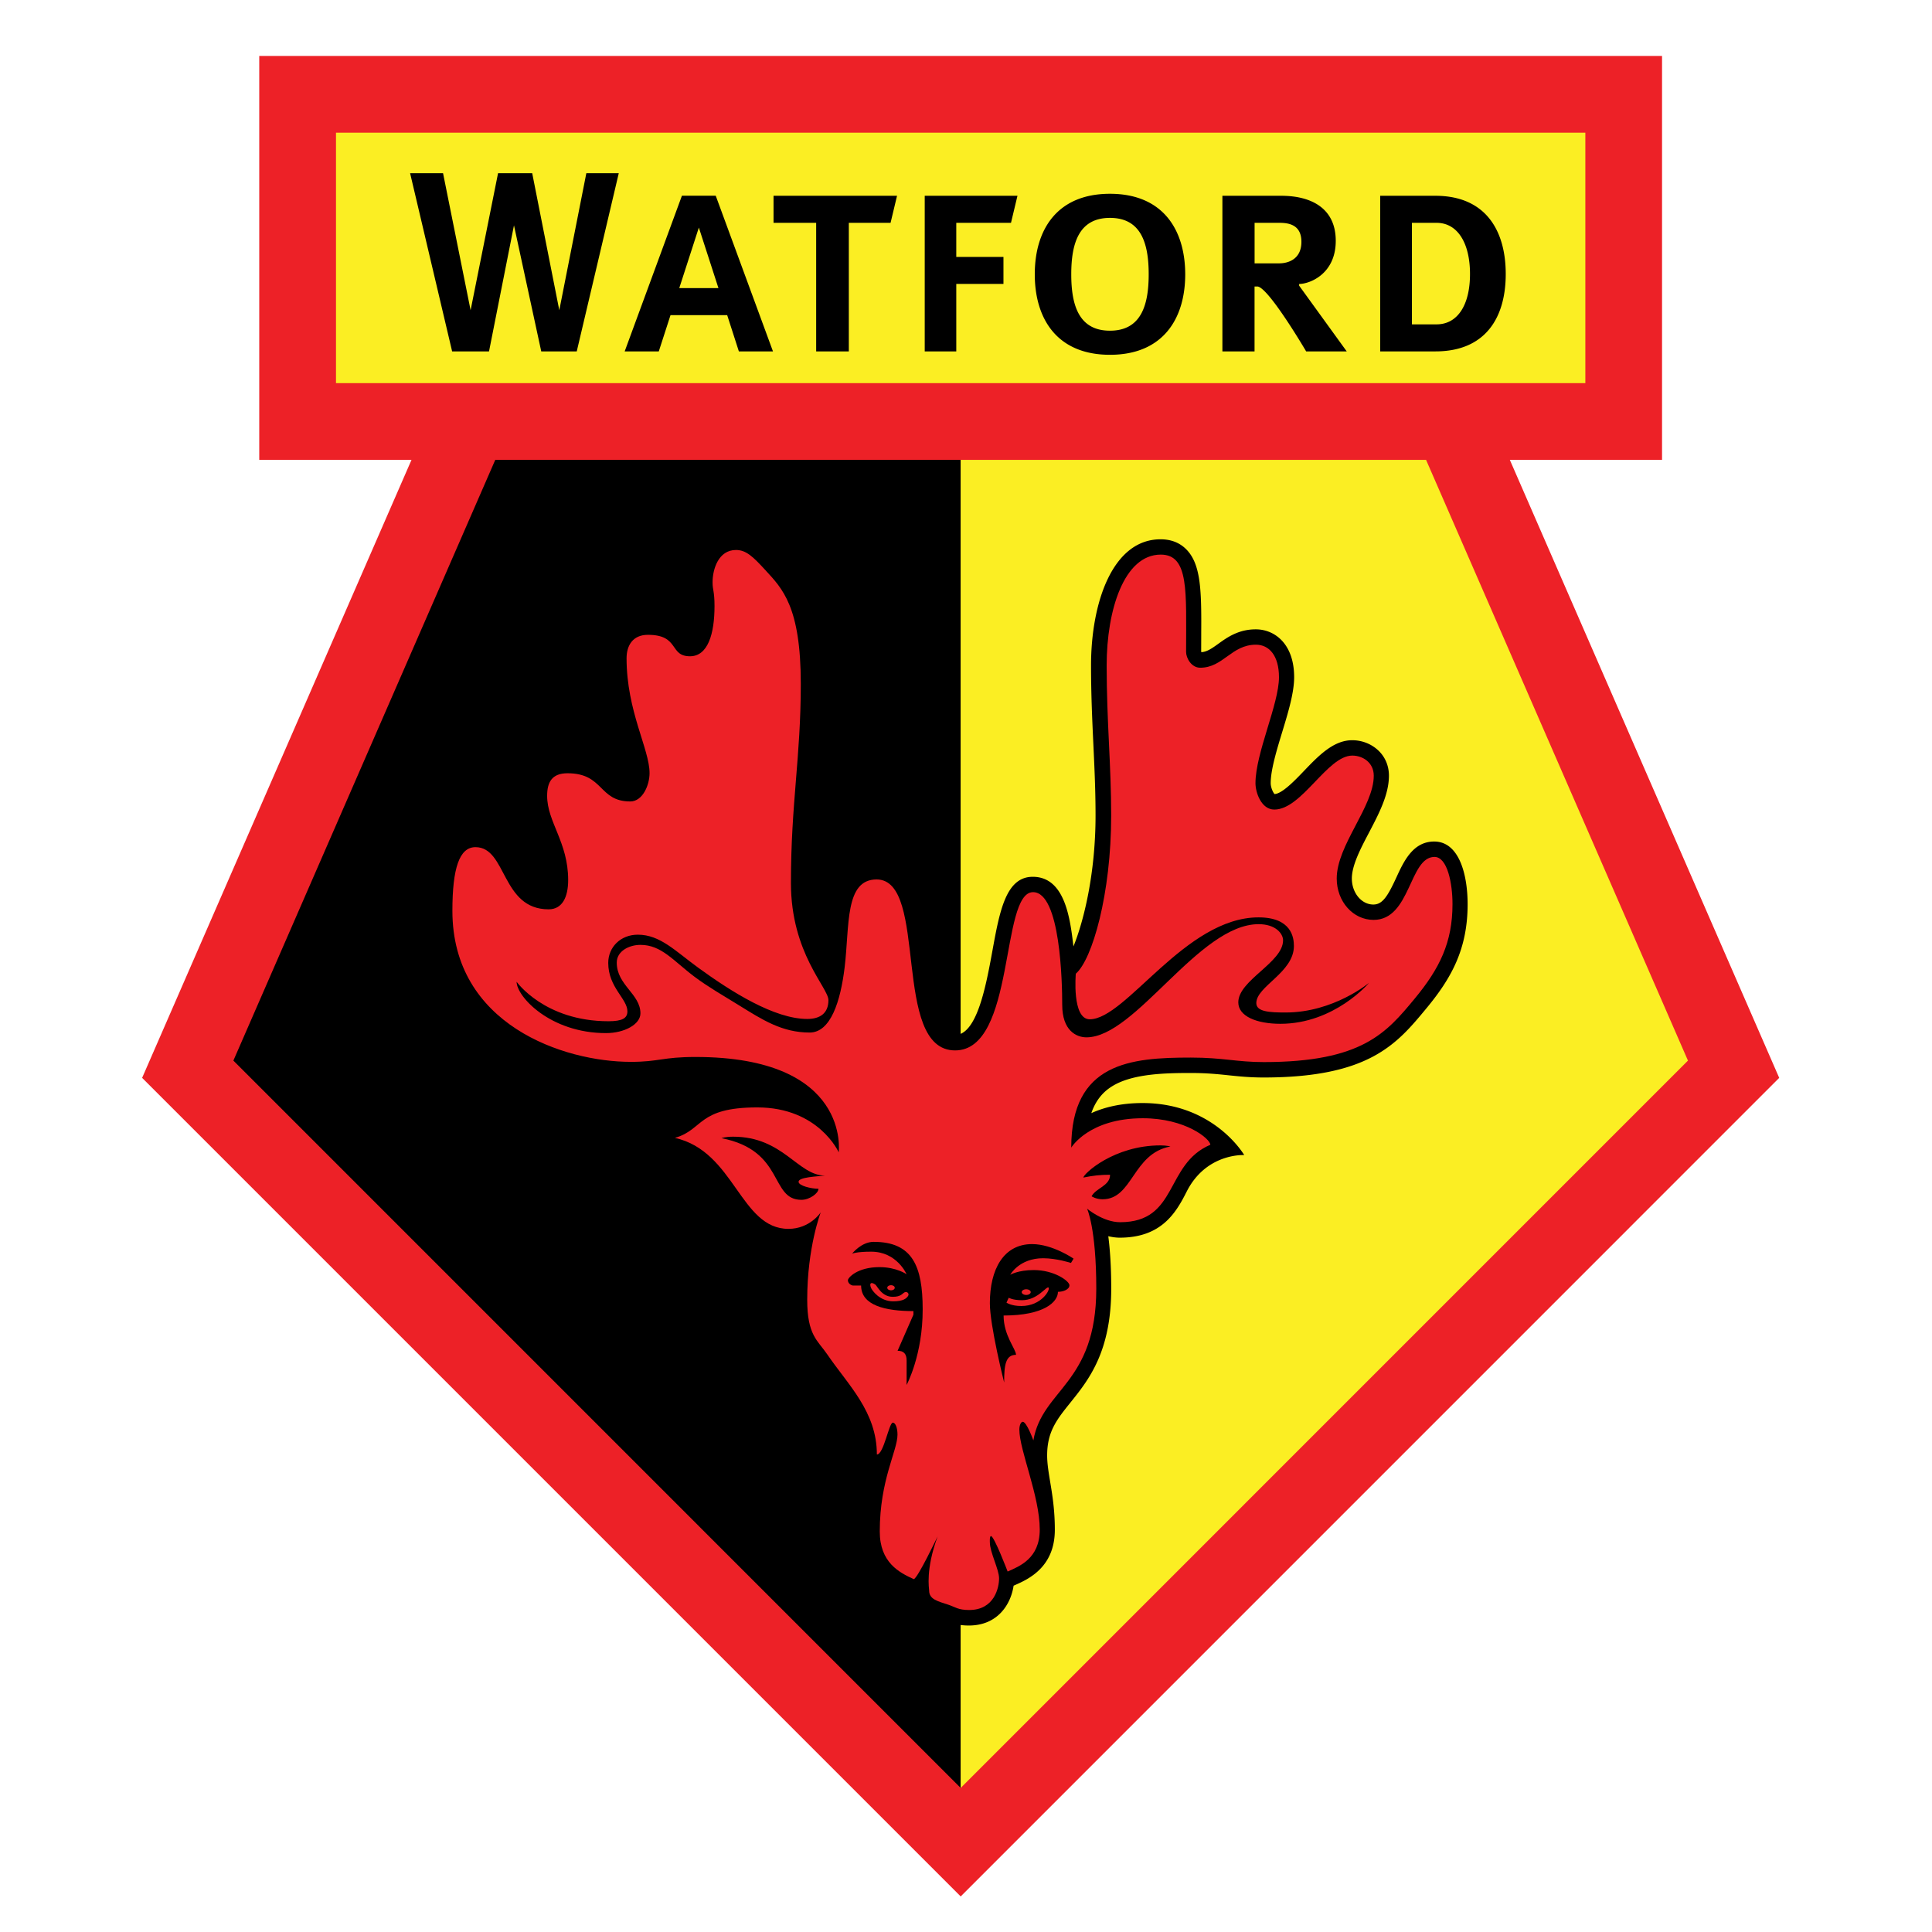 <svg xmlns="http://www.w3.org/2000/svg" baseProfile="tiny" version="1.2" preserveAspectRatio="xMidYMid meet" width="100" height="100"  viewBox="0 0 430.9 480.65"><path fill="#ED2127" d="M214.13 471.802l203.634-203.645-67.018-153.75h37.868V13.92H39.623v100.486h37.879l-67.018 153.75z"/><path fill="#FBEE23" d="M58.713 33.011v62.306h310.822V33.01H58.713z"/><path d="M214.13 114.407H98.34c-17.747 40.715-58.277 133.687-65.154 149.455C48.792 279.479 191.73 422.416 214.13 444.817v-330.41z"/><path fill="#FBEE23" d="M329.908 114.407h-115.79v330.41c22.401-22.4 165.327-165.338 180.944-180.955-6.877-15.768-47.407-108.74-65.154-149.455z"/><path d="M102.994 56.06l6.784 31.361h8.833l10.453-44.327h-8.069l-6.726 34.082-6.737-34.082h-8.498l-6.83 34.082-6.853-34.082h-8.197l10.454 44.327h9.18zM144.114 71.677l4.874-15.061 4.874 15.061h-9.748zm14.83 15.744h8.485L153.19 48.697h-8.416l-14.24 38.724h8.486l2.918-9.018h14.1l2.906 9.018zM167.568 48.709v6.726h10.605v31.986h8.126V55.435h10.385l1.609-6.726zM205.181 48.709v38.712h7.85V70.635h11.738v-6.714H213.03v-8.486h13.614l1.61-6.726zM251.268 82.27c-7.722 0-9.632-6.286-9.632-14.031s1.91-14.031 9.632-14.031 9.632 6.286 9.632 14.03-1.922 14.032-9.632 14.032zm0-34.059c-13.186 0-18.708 8.96-18.708 20.028 0 11.056 5.522 20.028 18.708 20.028s18.72-8.972 18.72-20.028c-.012-11.056-5.534-20.028-18.72-20.028zM293.35 65.518h-6.102V55.435h6.101c2.211 0 5.545.347 5.545 4.723s-3.334 5.36-5.545 5.36zm4.977 5.546v-.417c2.593 0 9.111-2.454 9.111-10.732 0-8.265-6.31-11.206-13.533-11.206h-14.668v38.712h8V71.272h.671c2.697 0 12.167 16.15 12.167 16.15h10.095l-11.843-16.358zM332.513 80.695h-6.124v-25.26h6.124c5.28 0 8.324 5.105 8.324 12.723.011 7.629-3.033 12.537-8.324 12.537zm-.266-31.986h-13.753v38.712h13.753c12.34 0 17.48-8.265 17.48-19.252s-5.14-19.46-17.48-19.46zM148.606 144.9c0 1.18.127 1.922.231 2.593.116.718.243 1.447.243 3.322 0 5.905-1.354 8.671-2.292 8.671-.197 0-.29-.011-.359-.023a7.82 7.82 0 01-.451-.613c-1.598-2.28-3.786-4.7-9.667-4.7-5.464 0-9.122 3.878-9.122 9.643 0 8.463 2.142 15.304 3.855 20.803 1.007 3.195 1.864 5.95 1.864 7.791 0 1.47-.706 2.918-1.135 3.23-2.141-.034-2.848-.73-4.364-2.21-2.038-2.015-4.84-4.782-11.114-4.782-2.674 0-8.868.915-8.868 9.423 0 3.705 1.297 6.877 2.536 9.933 1.331 3.253 2.697 6.61 2.697 11.021 0 .347-.035 3.473-1.053 3.473-4.017 0-5.534-2.489-7.85-6.876-2.025-3.832-4.537-8.579-10.36-8.579-9.563 0-9.563 14.286-9.563 19.658 0 30.377 28.826 41.386 48.206 41.386 3.68 0 5.834-.312 7.918-.613 2.153-.313 4.18-.614 8.185-.614 11.762 0 20.664 2.35 26.024 6.796-2.952-1.123-6.471-1.864-10.662-1.864-10.118 0-13.857 2.408-17.411 5.313-1.332 1.1-2.316 1.899-4.122 2.42l-14.378 4.11 14.587 3.264c6.09 1.366 9.458 6.148 13.035 11.207 3.809 5.394 8.115 11.518 16.034 11.518.74 0 1.435-.057 2.107-.162a77.814 77.814 0 00-1.25 13.95c0 7.907 1.933 10.987 4.48 14.193l1.215 1.621c1.135 1.655 2.339 3.265 3.52 4.816 4.167 5.51 8.115 10.731 8.115 17.874 0 3.809.185 6.888.359 9.852.185 2.975.335 5.777.335 9.296 0 10.535 7.282 13.8 11.195 15.548.394.185.868.393 1.239.578.752 3.6 4.306 4.782 6.529 5.5l.776.254.81.324c1.135.486 2.674 1.158 5.476 1.158 7.282 0 10.477-5.406 11.137-9.91.127-.058.254-.104.37-.162 3.207-1.424 9.887-4.364 9.887-13.753 0-4.92-.614-8.636-1.158-11.912-.394-2.42-.753-4.515-.753-6.587 0-5.95 2.443-8.972 5.789-13.14 4.515-5.626 10.152-12.607 10.152-28.34 0-5.568-.312-9.828-.729-13.047.915.209 1.864.36 2.848.36 10.419 0 14.02-6.252 16.636-11.427 4.885-9.69 14.332-9.122 14.332-9.122s-7.479-12.943-25.295-12.943c-5.43 0-9.597 1.088-12.746 2.512 1.458-4.19 3.947-6.055 5.996-7.154 4.92-2.605 12.225-2.837 18.697-2.837 3.97 0 6.784.29 9.516.58 2.57.265 5.22.543 8.636.543 26.267 0 33.167-8.323 40.46-17.133 6.206-7.479 10.315-14.737 10.315-25.967 0-7.548-2.176-15.605-8.312-15.605-5.302 0-7.582 4.955-9.412 8.937-2.188 4.746-3.473 6.738-5.73 6.738-2.952 0-5.348-2.906-5.348-6.472 0-3.3 2.188-7.467 4.306-11.495 2.408-4.608 4.92-9.366 4.92-14.09 0-2.662-1.1-5.035-3.102-6.679-1.667-1.378-3.81-2.142-6.043-2.142-4.666 0-8.382 3.879-11.982 7.63-2.292 2.396-5.418 5.649-7.317 5.765-.382-.336-.972-1.656-.972-2.71 0-3.276 1.458-8.115 2.882-12.78 1.529-5.024 2.952-9.782 2.952-13.591 0-8.231-4.792-11.9-9.55-11.9-4.33 0-7.143 2.025-9.4 3.657-1.69 1.216-2.779 1.922-4.11 2.026a.49.49 0 01-.07-.162l.012-3.936c0-1.192.011-2.35.011-3.461 0-8.718-.359-14.645-3.739-18.037-1.644-1.655-3.797-2.489-6.39-2.489-11.936 0-17.296 15.768-17.296 31.385 0 7.247.301 13.649.59 19.83.278 5.905.533 11.461.533 17.504 0 14.494-2.964 26.36-5.499 32.566-.822-6.912-2.084-17.32-10.13-17.32-6.668 0-8.23 8.521-10.025 18.385-1.62 8.856-3.855 20.988-9.354 20.988-4.619 0-5.95-8.44-7.235-19.472-1.25-10.812-2.674-23.06-12.295-23.06-10.465 0-11.148 13.567-11.588 22.54a129.102 129.102 0 01-.231 3.739c-2.559-5.013-5.638-13.638-5.638-21.556 0-10.049.625-17.92 1.25-25.538.59-7.294 1.204-14.842 1.204-24.01 0-20.213-5.024-25.678-9.458-30.493l-.313-.336c-2.975-3.23-5.777-6.286-10.187-6.286-6.263.023-9.574 5.985-9.574 11.866z"/><path fill="#ED2127" d="M242.215 313.132l-.648 1.065s-3.6-1.169-6.923-1.169c-5.985 0-8.185 4.11-8.185 4.11s1.968-1.17 5.846-1.17c5.14 0 8.88 2.756 8.88 3.786 0 1.065-1.586 1.632-2.86 1.632 0 2.478-3.369 5.893-13.521 5.893 0 5.001 3.09 8.324 3.09 9.782-2.581 0-2.952 2.478-2.952 6.877 0 0-3.554-14.077-3.554-19.738 0-8.37 3.37-14.691 10.524-14.691 5.117.023 10.303 3.623 10.303 3.623zm21.637-28.177c1.574 0 2.454.277 2.454.277-9.435 1.725-9.33 13.128-16.879 13.128-1.644 0-2.732-.74-2.732-.74 1.065-2.073 4.596-2.57 4.596-5.36-2.443 0-4.237.208-6.633.694.011-.914 7.56-8 19.194-8zm-63.174 59.596v-6.077c0-1.69-.753-2.42-2.246-2.42l3.936-8.983v-.892c-6.97 0-13.012-1.4-13.012-6.355h-1.968c-.417 0-1.32-.475-1.32-1.32 0-.614 2.338-3.265 7.86-3.265 4.214 0 6.738 1.771 6.738 1.771s-2.385-5.614-8.798-5.614c-3.786 0-4.77.51-4.77.51s2.292-2.953 5.372-2.953c9.678 0 12.202 6.078 12.202 16.786.034 11.334-3.994 18.812-3.994 18.812zm-26.881-50.543c0 .984 3.137 1.736 4.954 1.736 0 1.123-2.2 2.755-4.248 2.755-7.907 0-4.075-12.26-19.877-15.339 0 0 .845-.37 2.894-.37 12.48 0 16.091 9.678 22.875 9.678-1.98.22-6.598.37-6.598 1.54zm158.207-80.817c-6.321 0-5.893 15.663-15.154 15.663-5.117 0-9.169-4.584-9.169-10.292 0-8.323 9.215-17.874 9.215-25.584 0-3.3-2.778-5.001-5.337-5.001-6.216 0-12.537 13.429-19.402 13.429-3.23 0-4.689-4.214-4.689-6.553 0-7.478 5.846-19.68 5.846-26.371 0-5.372-2.442-8.093-5.73-8.093-6.1 0-8.138 5.73-13.869 5.73-2.188 0-3.508-2.396-3.508-3.935 0-15.015.764-24.207-6.297-24.207-9.146 0-13.464 13.822-13.464 27.576 0 13.961 1.123 24.762 1.123 37.346 0 19.484-4.7 35.818-8.798 39.338 0 0-1.02 11.345 3.461 11.345 9.053 0 23.755-25.353 42-25.353 8.231 0 8.799 5.059 8.799 7.108 0 6.633-9.354 10.014-9.354 14.216 0 2.153 3.264 2.339 7.293 2.339 11.97 0 20.768-7.386 20.768-7.386s-8.601 10.199-22.065 10.199c-5.904 0-10.477-1.864-10.477-5.337 0-5.51 11.137-9.91 11.137-15.432 0-1.678-1.864-4.017-6.078-4.017-14.876 0-30.585 28.155-42.833 28.155-2.524 0-6.032-1.68-6.032-8.081 0-5.464-.428-28.039-7.258-28.039-8.208 0-4.272 39.373-19.391 39.373-15.965 0-6.437-42.533-19.53-42.533-7.953 0-6.703 11.519-7.953 21.88-1.03 8.485-3.485 16.207-8.695 16.207-6.876 0-11.738-3.16-17.596-6.784-3.728-2.304-7.687-4.573-10.975-7.038-5.337-3.994-8.266-7.988-13.533-7.988-2.801 0-5.892 1.54-5.892 4.41 0 5.615 5.892 7.791 5.892 12.63 0 2.733-3.994 4.91-8.567 4.91-13.892 0-22.239-9.112-22.239-12.77 0 0 6.946 9.817 22.864 9.817 3.439 0 4.7-.764 4.7-2.454 0-3.15-4.769-5.962-4.769-12.063 0-3.855 3.01-7.016 7.363-7.016 5.545 0 9.296 4.052 15.015 8.208 8.23 5.985 18.94 12.758 27.147 12.758 3.149 0 5.256-1.401 5.256-4.677 0-3.114-9.33-11.658-9.33-29.139 0-19.981 2.453-31.141 2.453-49.548 0-19.194-4.596-23.71-8.763-28.247-3.126-3.415-4.84-5.06-7.363-5.06-4.353 0-5.823 4.77-5.823 8.047 0 2.002.486 2.13.486 5.915 0 6.807-1.609 12.48-6.1 12.48-5.257 0-2.524-5.337-10.478-5.337-3.808 0-5.302 2.732-5.302 5.823 0 13.186 5.72 22.598 5.72 28.583 0 2.987-1.726 7.05-4.794 7.05-7.93 0-6.529-7.015-15.628-7.015-3.878 0-5.06 2.246-5.06 5.614 0 6.518 5.233 11.508 5.233 20.943 0 4.167-1.4 7.293-4.862 7.293-11.831 0-10.36-15.466-18.198-15.466-4.006 0-5.742 5.244-5.742 15.837 0 28.34 27.691 37.577 44.385 37.577 7.085 0 7.849-1.215 16.103-1.215 38.747 0 35.621 23.72 35.621 23.72s-4.954-11.171-20.259-11.171c-14.922 0-13.301 5.51-20.49 7.583 14.899 3.345 16.218 22.632 28.247 22.632 5.371 0 8.034-4.11 8.034-4.11s-3.37 8.683-3.37 21.73c0 8.914 2.629 10.13 5.037 13.672 5.128 7.536 12.294 14.193 12.294 24.844 1.714 0 3.01-7.93 3.971-7.93.625 0 1.158 1.227 1.158 2.975 0 4.063-4.411 11.218-4.411 24.102 0 7.722 4.84 10.223 8.451 11.855.88 0 5.939-10.616 5.939-10.616-3.033 8.266-2.107 12.908-2.107 13.464 0 2.2 2.142 2.65 4.874 3.554 1.55.52 2.35 1.285 5.07 1.285 6.344 0 7.456-5.65 7.456-7.872 0-2.246-2.293-6.46-2.293-8.984 0 0-.092-1.54.278-1.54.788 0 4.145 8.822 4.145 8.822 2.975-1.32 7.988-3.242 7.988-10.43 0-8.37-5.07-19.739-5.07-24.856 0-1.18.416-1.968.844-1.968.984 0 2.64 4.63 2.64 4.63 2.188-12.803 15.651-14.019 15.651-37.774 0-15.038-2.292-19.877-2.292-19.877s3.994 3.369 8.22 3.369c14.494 0 11.067-14.448 22.447-19.264 0-1.435-6.124-6.599-16.786-6.599-13.464 0-17.817 7.305-17.817 7.305 0-21.139 14.807-22.4 29.74-22.4 8 0 11.438 1.122 18.153 1.122 24.508 0 30.528-7.305 37.555-15.79 6.24-7.537 9.4-14.031 9.4-23.501.012-5.082-1.25-11.75-4.48-11.75z"/><path fill="#ED2127" d="M226.077 322.857l-.556 1.215s1.17.845 3.682.845c5.059 0 7.281-4.098 6.784-4.584-.487-.486-2.675 3.137-6.6 3.137-2.338 0-3.31-.613-3.31-.613z"/><path fill="#ED2127" d="M231.553 321.456c0 .382-.498.706-1.123.706-.614 0-1.123-.312-1.123-.706 0-.382.498-.706 1.123-.706s1.123.324 1.123.706zM192.887 319.58c.52.394 1.574 3.045 4.34 3.045 2.015 0 2.293-.752 2.918-1.1.625-.347 1.285.313.892.892-.394.59-1.146 1.331-3.716 1.331-3.323 0-5.256-2.709-5.511-3.369-.463-1.146.012-1.54 1.077-.799z"/><path fill="#ED2127" d="M197.726 320.368c0 .359-.417.648-.926.648-.521 0-.938-.29-.938-.648 0-.348.417-.637.938-.637.509 0 .926.29.926.637z"/></svg>